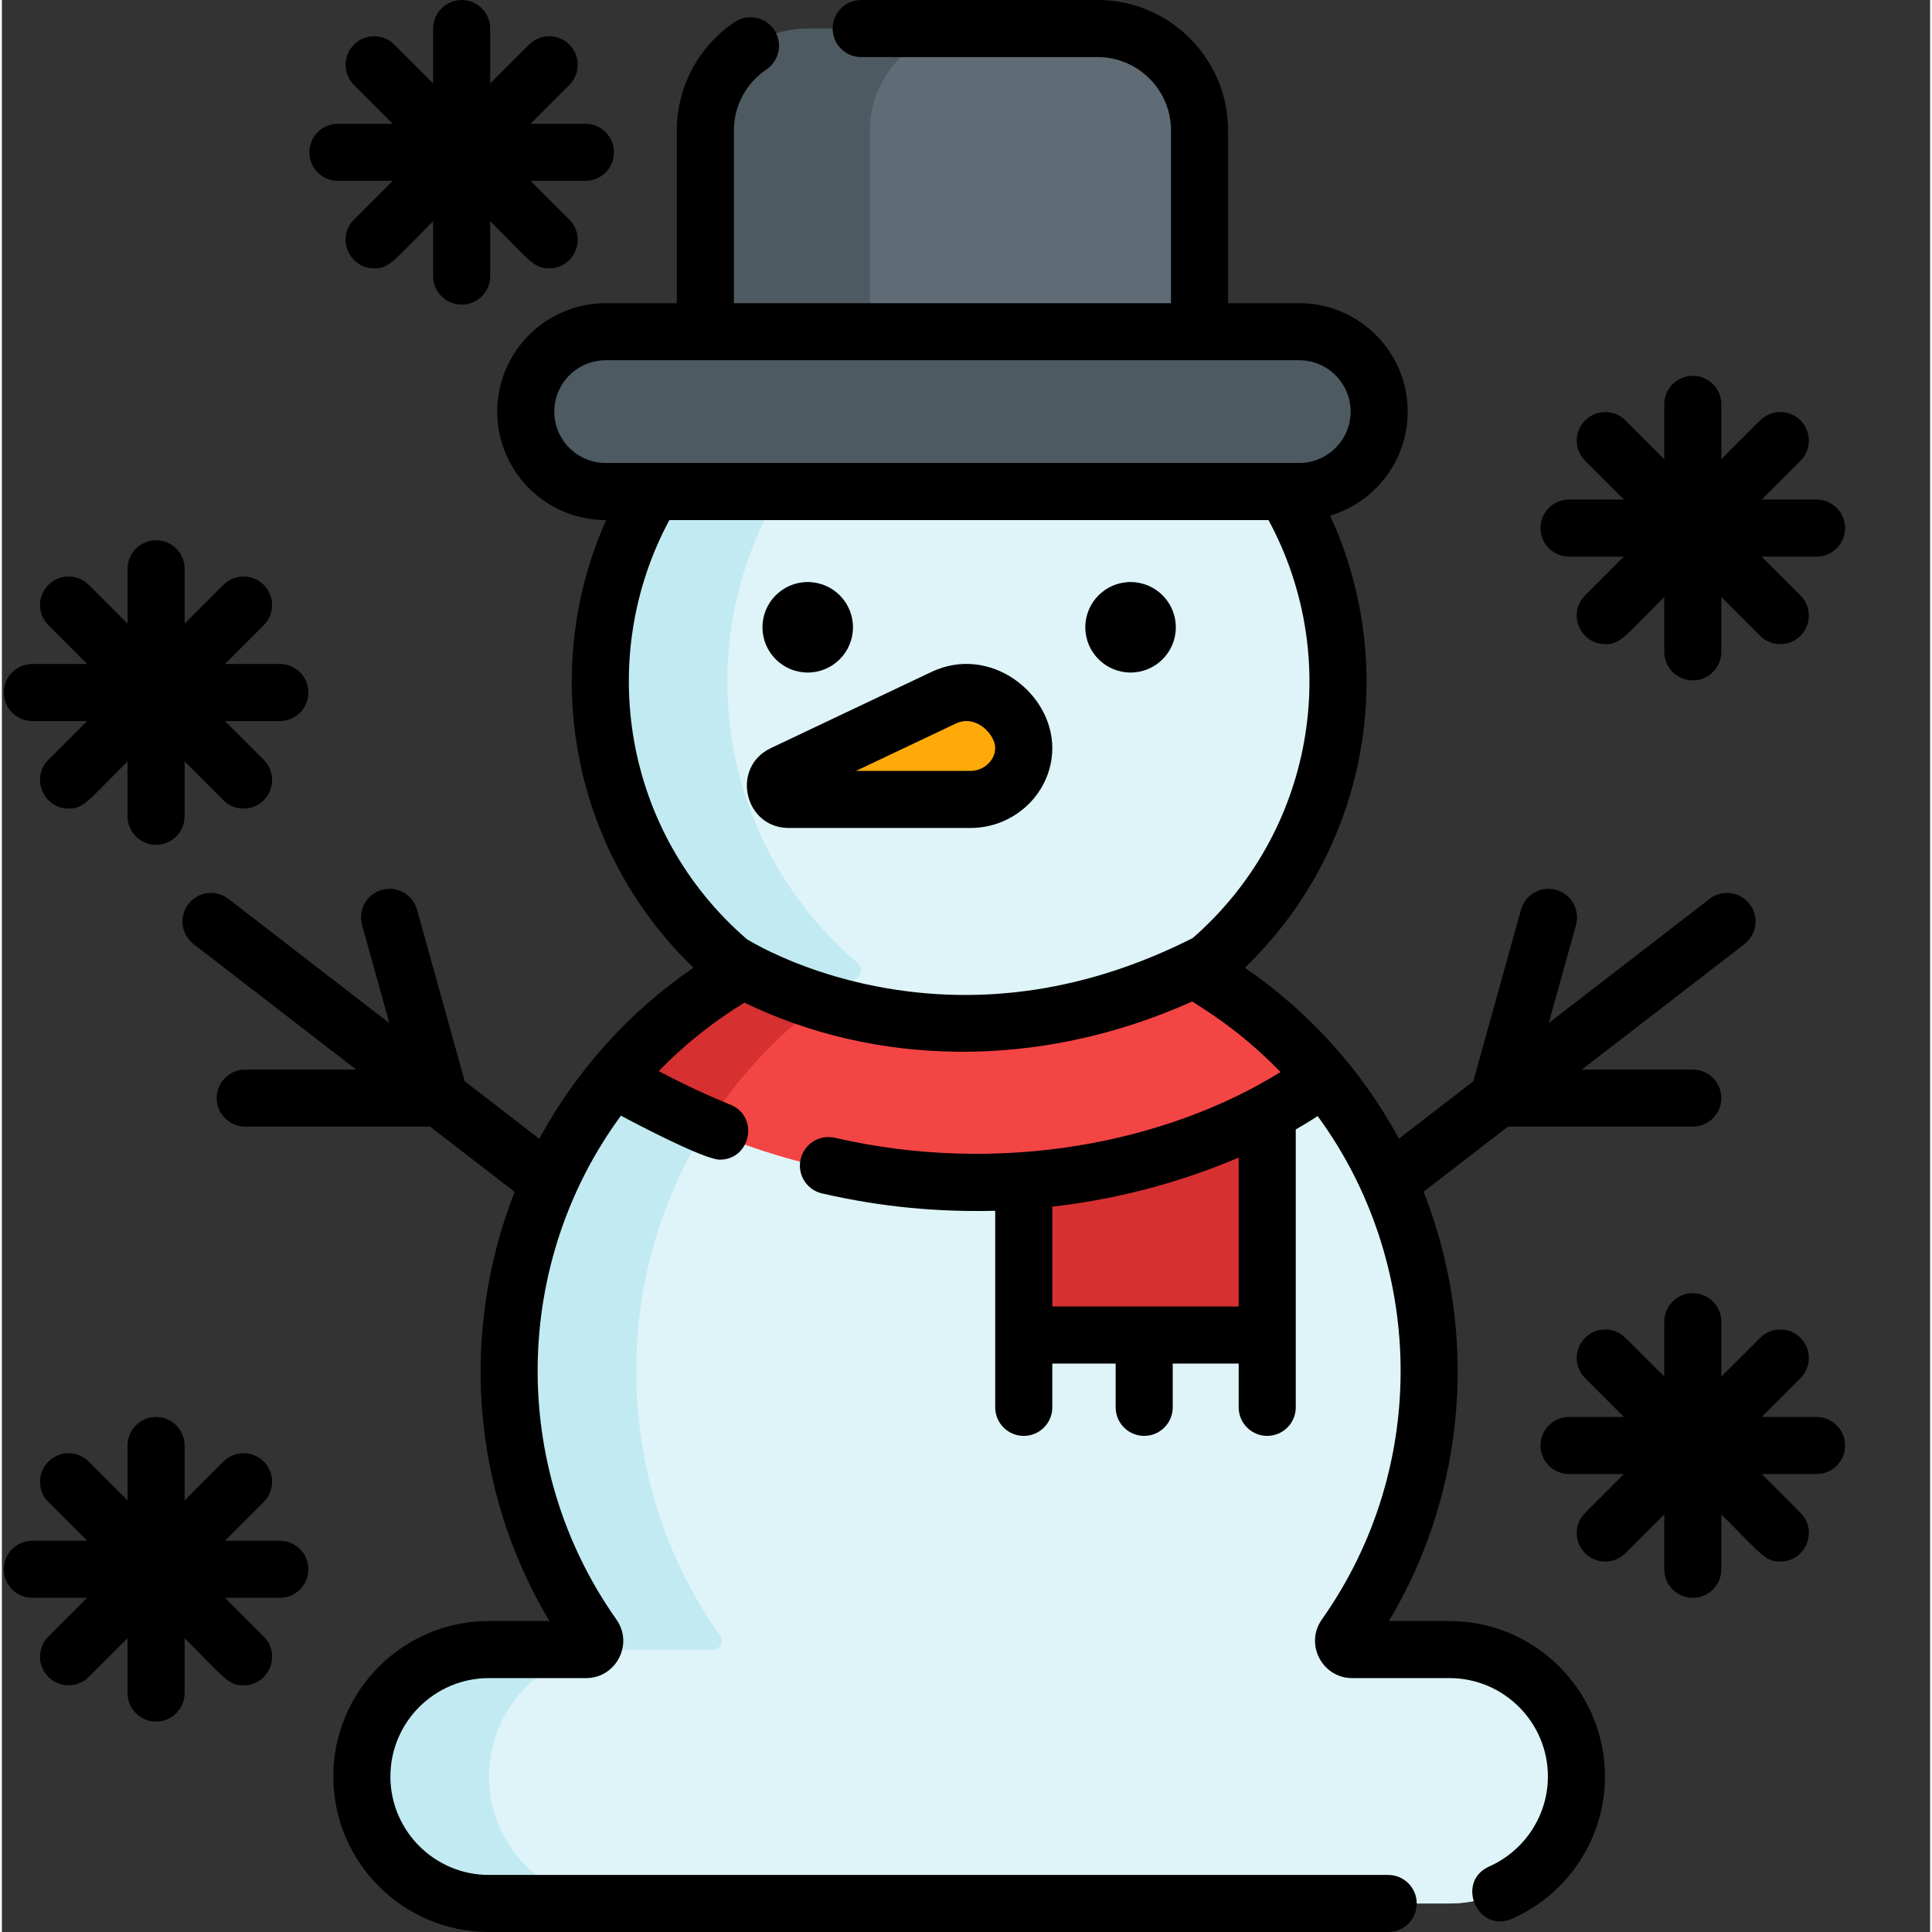 <svg xmlns="http://www.w3.org/2000/svg" version="1.1" xmlns:xlink="http://www.w3.org/1999/xlink" xmlns:svgjs="http://svgjs.com/svgjs" width="512" height="512" x="0" y="0" viewBox="0 0 511 512" style="enable-background:new 0 0 512 512" xml:space="preserve" class=""><rect x="0" y="0" width="511" height="512" fill="#333333" stroke="none"/><g><path xmlns="http://www.w3.org/2000/svg" d="m417.238 470.797c0 18.5-15.137 33.641-33.637 33.641h-254.535c-9.246 0-17.66-3.781-23.758-9.879s-9.879-14.516-9.879-23.762c0-18.496 15.137-33.637 33.637-33.637h25.77c1.855 0 2.934-2.094 1.855-3.609-14.004-19.848-22.238-44.059-22.238-70.195 0-29.668 10.598-56.848 28.215-77.98 8.551-10.254 18.766-19.09 30.207-26.086.617-.375 1-.965 1.137-1.598.188-.855-.086-1.805-.828-2.438-21.152-17.926-34.578-44.688-34.578-74.586 0-55.238 45.824-99.773 101.531-97.66 4.422.172 8.77.633 13.02 1.379 45.582 7.953 80.391 47.773 80.906 95.195.324 30.336-13.172 57.523-34.57 75.672-.711.598-.992 1.48-.855 2.301.105.691.496 1.332 1.156 1.734 11.34 6.938 21.465 15.668 29.977 25.812 17.754 21.168 28.445 48.457 28.445 78.254 0 26.137-8.238 50.348-22.238 70.199-1.078 1.516 0 3.609 1.855 3.609h25.77c9.246 0 17.66 3.781 23.758 9.879 6.102 6.098 9.879 14.512 9.879 23.754zm0 0" fill="#c2eaf2" data-original="#c2eaf2" class=""></path><path xmlns="http://www.w3.org/2000/svg" d="m417.238 470.797c0 18.5-15.137 33.641-33.637 33.641h-220.883c-9.242 0-17.66-3.781-23.758-9.879-6.098-6.098-9.875-14.516-9.875-23.762 0-18.496 15.137-33.637 33.637-33.637h25.766c1.855 0 2.934-2.094 1.855-3.609-14-19.848-22.234-44.059-22.234-70.195 0-29.668 10.598-56.848 28.215-77.98 8.551-10.254 18.762-19.09 30.207-26.086.613-.375 1-.965 1.137-1.598.188-.855-.086-1.805-.832-2.438-21.148-17.926-34.578-44.688-34.578-74.586 0-48.234 34.945-88.305 80.898-96.281 45.586 7.953 80.395 47.773 80.906 95.195.324 30.336-13.172 57.523-34.57 75.672-.707.598-.992 1.48-.855 2.301.105.691.5 1.332 1.156 1.734 11.34 6.938 21.469 15.668 29.977 25.812 17.754 21.168 28.445 48.457 28.445 78.254 0 26.137-8.234 50.348-22.234 70.199-1.078 1.516 0 3.609 1.855 3.609h25.766c9.246 0 17.664 3.781 23.758 9.879 6.102 6.098 9.879 14.512 9.879 23.754zm0 0" fill="#def4f8" data-original="#def4f8"></path><path xmlns="http://www.w3.org/2000/svg" d="m335.328 301.727v52.074h-64.52v-60.113l64.52-8.207zm0 0" fill="#d63030" data-original="#d63030"></path><path xmlns="http://www.w3.org/2000/svg" d="m249.578 184.961-42.547 20.184c-3.426 1.621-2.27 6.766 1.523 6.766h48.117c7.578 0 14.074-5.961 14.133-13.535.031-3.902-1.629-8.148-6.773-12.027-4.156-3.133-9.75-3.621-14.453-1.387zm0 0" fill="#ffa90b" data-original="#ffa90b"></path><path xmlns="http://www.w3.org/2000/svg" d="m349.77 285.102-4.488 3.789c-100.098 55.109-177.891.086-177.891.086l-4.723-3.602c8.555-10.254 18.766-19.09 30.207-26.086.617-.375 1.004-.965 1.141-1.598 7.961 4.738 59.559 32.543 124.625-.137.102.691.496 1.332 1.152 1.734 11.34 6.938 21.469 15.668 29.977 25.812zm0 0" fill="#f44545" data-original="#f44545"></path><path xmlns="http://www.w3.org/2000/svg" d="m194.012 257.691c-.137.633-.52 1.223-1.137 1.598-11.441 6.996-21.652 15.832-30.207 26.086l4.723 3.598s6.809 4.816 18.992 10.18c2.996-4.832 6.312-9.434 9.941-13.777 5.66-6.785 12.039-12.949 19.027-18.371-11.203-3.602-18.688-7.738-21.34-9.312zm0 0" fill="#d63030" data-original="#d63030"></path><path xmlns="http://www.w3.org/2000/svg" d="m317.387 34.559v74.523h-130.957v-74.523c0-14.906 12.09-26.996 26.996-26.996h76.965c14.914 0 26.996 12.09 26.996 26.996zm0 0" fill="#4e5a61" data-original="#4e5a61" class=""></path><path xmlns="http://www.w3.org/2000/svg" d="m317.387 34.559v74.523h-87.363v-74.523c0-14.906 12.094-26.996 26.996-26.996h33.371c14.914 0 26.996 12.09 26.996 26.996zm0 0" fill="#5f6c75" data-original="#5f6c75"></path><path xmlns="http://www.w3.org/2000/svg" d="m343.812 130.262h-183.809c-11.695 0-21.176-9.484-21.176-21.18 0-11.695 9.48-21.176 21.176-21.176h183.809c11.695 0 21.18 9.48 21.18 21.176 0 11.695-9.484 21.18-21.18 21.18zm0 0" fill="#4e5a61" data-original="#4e5a61" class=""></path><path xmlns="http://www.w3.org/2000/svg" d="m383.621 429.59h-16.043c20.762-34.75 23.73-76.844 9.188-113.77l22.363-17.258h48.98c4.176 0 7.562-3.387 7.562-7.562 0-4.18-3.387-7.562-7.562-7.562h-29.383l43.078-33.25c3.309-2.555 3.918-7.305 1.367-10.609-2.551-3.309-7.301-3.918-10.609-1.367l-42.637 32.91 7.223-25.984c1.121-4.027-1.234-8.195-5.258-9.312-4.027-1.125-8.195 1.234-9.316 5.262l-12.637 45.465-19.707 15.207c-9.855-18.207-23.938-33.727-40.832-45.309 32.223-31.039 41.355-78.984 22.598-119.812 11.879-3.531 20.562-14.555 20.562-27.551 0-15.844-12.898-28.742-28.738-28.742h-18.871v-45.785c0-19.047-15.5-34.559-34.559-34.559h-62.664c-4.176 0-7.562 3.387-7.562 7.562 0 4.188 3.387 7.562 7.562 7.562h62.664c10.719 0 19.434 8.727 19.434 19.434v45.785c-11.492 0-102.656 0-115.832 0v-45.785c0-6.484 3.227-12.516 8.613-16.145 3.469-2.328 4.398-7.027 2.066-10.488-2.328-3.469-7.027-4.395-10.496-2.066-9.582 6.445-15.309 17.172-15.309 28.699v45.785h-18.859c-15.852 0-28.738 12.898-28.738 28.742 0 15.566 12.562 28.738 28.871 28.738-17.547 39.137-9.723 86.977 23.133 118.625-16.844 11.539-30.961 27.051-40.852 45.348l-19.758-15.246-12.641-45.465c-1.117-4.027-5.285-6.387-9.312-5.262-4.023 1.117-6.379 5.285-5.262 9.312l7.227 25.984-42.637-32.91c-3.309-2.551-8.059-1.941-10.609 1.367-2.555 3.305-1.941 8.055 1.363 10.609l43.082 33.25h-29.387c-4.176 0-7.562 3.383-7.562 7.562 0 4.176 3.387 7.562 7.562 7.562h48.984l22.414 17.301c-14.207 36.105-11.98 78.27 9.207 113.727h-16.047c-22.719 0-41.215 18.484-41.215 41.203 0 22.723 18.496 41.207 41.215 41.207h238.34c4.172 0 7.562-3.379 7.562-7.562 0-4.176-3.391-7.562-7.562-7.562h-238.34c-14.379 0-26.086-11.699-26.086-26.082 0-14.379 11.707-26.078 26.086-26.078h25.766c7.941 0 12.664-8.996 8.039-15.539-28.656-40.602-27.379-94.672 1.215-133.52 3.809 2.086 22.141 11.668 26.164 11.668 8.273 0 10.52-11.453 2.844-14.57-6.336-2.57-12.715-5.574-19.004-8.906 6.668-6.867 14.273-12.977 22.715-18.137 34.195 16.57 77.328 18.23 118.664-.305 2.094 1.426 12.355 7.246 23.402 18.695-30.074 18.656-73.98 27.578-118.113 17.426-4.074-.938-8.129 1.605-9.066 5.676-.938 4.066 1.602 8.129 5.676 9.066 15.988 3.676 30.844 4.957 45.895 4.602v52.094c0 4.176 3.387 7.562 7.566 7.562 4.176 0 7.562-3.387 7.562-7.562v-11.598h16.789v11.594c0 4.18 3.387 7.562 7.562 7.562 4.176 0 7.562-3.383 7.562-7.562v-11.594h17.48v11.594c0 4.18 3.387 7.562 7.562 7.562 4.18 0 7.566-3.383 7.566-7.562 0-1.055-.004-13.852-.004-73.645 2.766-1.578 4.707-2.82 5.797-3.543 28.152 38.352 30.086 92.383 1.121 133.41-4.605 6.535.102 15.531 8.047 15.531h25.766c14.379 0 26.09 11.699 26.09 26.078 0 10.277-6.113 19.637-15.562 23.852-9.023 4.031-3.105 17.895 6.164 13.816 14.895-6.648 24.523-21.43 24.523-37.668 0-22.719-18.496-41.203-41.215-41.203zm-223.613-306.895c-7.512 0-13.613-6.109-13.613-13.613 0-7.5 6.102-13.613 13.613-13.613h183.809c7.504 0 13.617 6.113 13.617 13.613 0 7.543-6.168 13.613-13.617 13.613-4.828 0-178.676 0-183.809 0zm155.551 125.918c-27.566 13.922-55.762 18.227-83.82 12.781-19.312-3.75-32.012-11.098-34.293-12.488-32.75-28.273-40.133-74.727-20.555-111.082h158.777c20.066 37.133 11.699 83.074-20.109 110.789zm12.203 97.625c-7.883 0-41.977 0-49.391 0v-26.461c20.391-2.32 37.211-7.805 49.391-13.02zm0 0" fill="#000000" data-original="#000000" class=""></path><path xmlns="http://www.w3.org/2000/svg" d="m225.547 166.238c0 6.621-5.367 11.992-11.992 11.992-6.621 0-11.992-5.371-11.992-11.992 0-6.625 5.371-11.992 11.992-11.992 6.625 0 11.992 5.367 11.992 11.992zm0 0" fill="#000000" data-original="#000000" class=""></path><path xmlns="http://www.w3.org/2000/svg" d="m311.105 166.238c0 6.621-5.371 11.992-11.992 11.992-6.625 0-11.992-5.371-11.992-11.992 0-6.625 5.367-11.992 11.992-11.992 6.621 0 11.992 5.367 11.992 11.992zm0 0" fill="#000000" data-original="#000000" class=""></path><path xmlns="http://www.w3.org/2000/svg" d="m246.336 178.07-42.559 20.188c-10.688 5.066-7.055 21.164 4.766 21.164h48.129c11.871 0 21.605-9.438 21.699-21.039.117-14.738-16.531-27.668-32.035-20.312zm10.336 26.227h-30.328l26.473-12.559c5.383-2.551 10.457 2.965 10.426 6.523-.023 3.27-3.035 6.035-6.57 6.035zm0 0" fill="#000000" data-original="#000000" class=""></path><path xmlns="http://www.w3.org/2000/svg" d="m89.047 47.926h14.539l-10.281 10.281c-4.781 4.781-1.328 12.91 5.348 12.91 4.031 0 4.848-1.711 15.629-12.492v14.535c0 4.18 3.387 7.562 7.562 7.562 4.18 0 7.562-3.383 7.562-7.562v-14.535c10.809 10.805 11.609 12.492 15.629 12.492 6.68 0 10.125-8.133 5.348-12.91l-10.277-10.281h14.535c4.18 0 7.566-3.383 7.566-7.562 0-4.176-3.387-7.562-7.566-7.562h-14.535l10.277-10.277c2.953-2.957 2.953-7.746 0-10.699-2.953-2.953-7.742-2.953-10.695 0l-10.281 10.281v-14.539c0-4.18-3.383-7.562-7.562-7.562-4.176 0-7.562 3.383-7.562 7.562v14.539l-10.281-10.281c-2.953-2.953-7.742-2.953-10.695 0-2.953 2.953-2.953 7.742 0 10.695l10.281 10.281h-14.539c-4.176 0-7.562 3.383-7.562 7.562 0 4.18 3.387 7.562 7.562 7.562zm0 0" fill="#000000" data-original="#000000" class=""></path><path xmlns="http://www.w3.org/2000/svg" d="m8.062 191.09h14.539l-10.281 10.277c-4.777 4.781-1.328 12.914 5.348 12.914 4.031 0 4.848-1.715 15.629-12.496v14.535c0 4.18 3.387 7.566 7.566 7.566 4.176 0 7.562-3.387 7.562-7.566v-14.535l10.281 10.281c2.953 2.953 7.742 2.953 10.695 0 2.953-2.957 2.953-7.746 0-10.699l-10.281-10.277h14.539c4.176 0 7.562-3.387 7.562-7.562 0-4.18-3.387-7.566-7.562-7.566h-14.539l10.277-10.277c2.957-2.957 2.957-7.742 0-10.695-2.953-2.953-7.742-2.957-10.695 0l-10.277 10.277v-14.535c0-4.18-3.387-7.566-7.566-7.566-4.176 0-7.562 3.387-7.562 7.566v14.539l-10.277-10.281c-2.957-2.953-7.746-2.953-10.699 0-2.953 2.953-2.953 7.742 0 10.695l10.281 10.281h-14.539c-4.176 0-7.562 3.383-7.562 7.562 0 4.176 3.387 7.562 7.562 7.562zm0 0" fill="#000000" data-original="#000000" class=""></path><path xmlns="http://www.w3.org/2000/svg" d="m415.312 147.512h14.539l-10.281 10.281c-4.781 4.781-1.328 12.914 5.348 12.914 4.031 0 4.848-1.715 15.629-12.496v14.539c0 4.176 3.387 7.562 7.562 7.562s7.562-3.387 7.562-7.562v-14.539l10.281 10.281c2.953 2.953 7.742 2.953 10.695 0 2.953-2.957 2.953-7.746 0-10.699l-10.281-10.277h14.539c4.176 0 7.562-3.387 7.562-7.566 0-4.176-3.387-7.562-7.562-7.562h-14.535l10.277-10.277c2.953-2.957 2.953-7.742 0-10.699-2.953-2.953-7.742-2.953-10.695 0l-10.281 10.281v-14.539c0-4.176-3.387-7.562-7.562-7.562s-7.562 3.387-7.562 7.562v14.539l-10.281-10.281c-2.953-2.953-7.742-2.953-10.695 0-2.953 2.957-2.953 7.746 0 10.699l10.277 10.277h-14.535c-4.18 0-7.562 3.387-7.562 7.562 0 4.18 3.383 7.562 7.562 7.562zm0 0" fill="#000000" data-original="#000000" class=""></path><path xmlns="http://www.w3.org/2000/svg" d="m480.906 375.512h-14.535l10.277-10.277c2.953-2.953 2.953-7.742 0-10.695-2.953-2.953-7.742-2.957-10.695 0l-10.281 10.277v-14.535c0-4.18-3.387-7.566-7.562-7.566s-7.562 3.387-7.562 7.566v14.535l-10.281-10.281c-2.953-2.953-7.742-2.953-10.695 0-2.953 2.957-2.953 7.746 0 10.699l10.277 10.277h-14.535c-4.18 0-7.562 3.387-7.562 7.562 0 4.18 3.383 7.566 7.562 7.566h14.535l-10.277 10.277c-2.953 2.953-2.953 7.742 0 10.695 2.953 2.957 7.742 2.953 10.695 0l10.281-10.277v14.535c0 4.18 3.387 7.566 7.562 7.566s7.562-3.387 7.562-7.566v-14.539c10.812 10.812 11.609 12.496 15.629 12.496 6.68 0 10.125-8.133 5.348-12.91l-10.277-10.281h14.539c4.176 0 7.562-3.383 7.562-7.562 0-4.176-3.387-7.562-7.566-7.562zm0 0" fill="#000000" data-original="#000000" class=""></path><path xmlns="http://www.w3.org/2000/svg" d="m73.66 408.312h-14.539l10.277-10.281c2.957-2.953 2.957-7.742 0-10.695-2.953-2.953-7.742-2.953-10.695 0l-10.277 10.281v-14.539c0-4.176-3.387-7.562-7.566-7.562-4.176 0-7.562 3.387-7.562 7.562v14.539l-10.277-10.281c-2.957-2.953-7.746-2.953-10.699 0-2.953 2.957-2.953 7.746 0 10.699l10.281 10.277h-14.539c-4.176 0-7.562 3.387-7.562 7.562 0 4.18 3.387 7.566 7.562 7.566h14.539l-10.281 10.277c-2.953 2.957-2.953 7.742 0 10.695 2.957 2.957 7.746 2.953 10.699 0l10.277-10.277v14.535c0 4.18 3.387 7.566 7.562 7.566 4.18 0 7.566-3.387 7.566-7.566v-14.535c10.805 10.805 11.605 12.496 15.625 12.496 6.68 0 10.129-8.133 5.348-12.914l-10.277-10.277h14.539c4.176 0 7.562-3.387 7.562-7.566 0-4.176-3.387-7.562-7.562-7.562zm0 0" fill="#000000" data-original="#000000" class=""></path></g></svg>